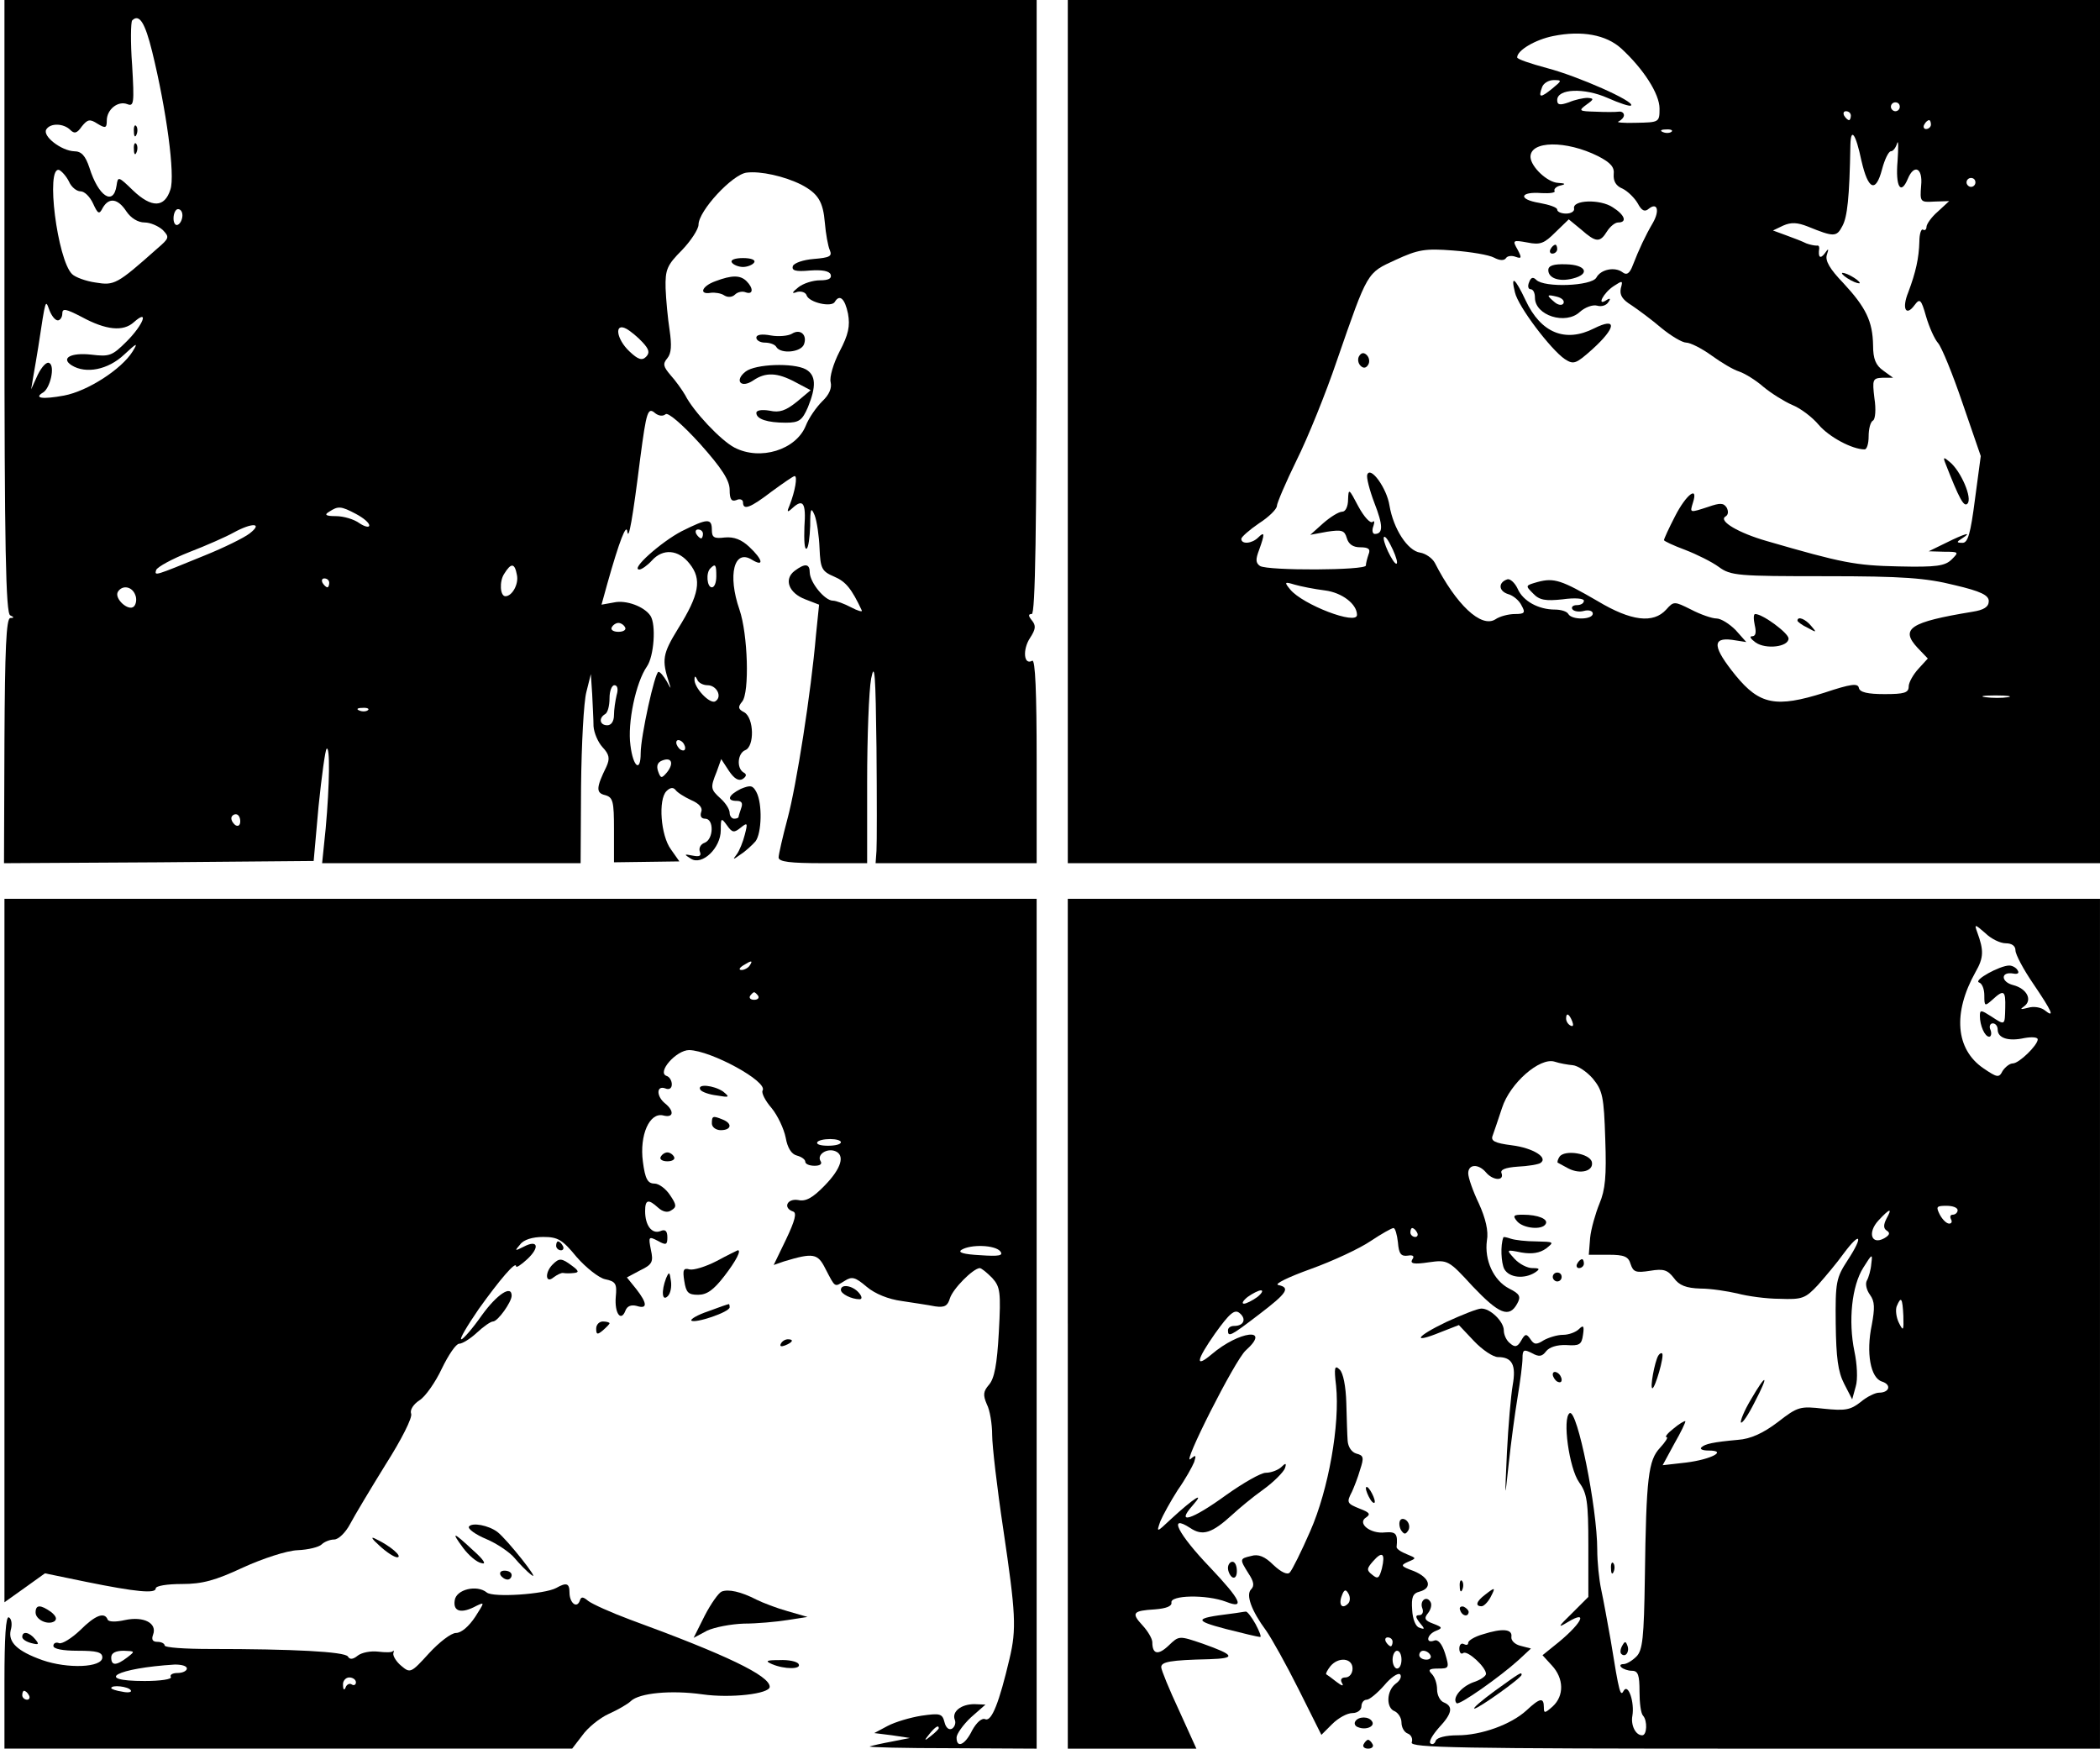 <?xml version="1.0" standalone="no"?>
<!DOCTYPE svg PUBLIC "-//W3C//DTD SVG 20010904//EN"
 "http://www.w3.org/TR/2001/REC-SVG-20010904/DTD/svg10.dtd">
<svg version="1.0" xmlns="http://www.w3.org/2000/svg"
 width="472pt" height="393pt" viewBox="0 0 472 393"
 preserveAspectRatio="xMidYMid meet">

<g transform="translate(0,393) scale(0.1,-0.1)"
fill="#000000" stroke="none">
<path d="M10 3241 c0 -542 3 -690 13 -694 9 -4 9 -6 0 -6 -9 -1 -12 -71 -13
-276 l-1 -275 348 2 348 3 11 123 c7 68 15 126 18 129 8 8 7 -80 -2 -179 l-8
-78 291 0 290 0 1 173 c1 94 6 190 12 212 l10 40 3 -45 c1 -25 3 -57 3 -72 1
-15 10 -36 20 -47 16 -17 17 -26 9 -44 -23 -47 -24 -59 -3 -64 18 -5 20 -14
20 -78 l0 -73 74 1 73 1 -19 27 c-23 31 -29 112 -10 131 8 8 15 9 20 3 4 -6
20 -16 35 -23 19 -8 27 -18 23 -27 -3 -9 0 -15 9 -15 20 0 19 -46 -1 -54 -9
-3 -14 -12 -11 -20 4 -10 -1 -12 -16 -9 -20 4 -20 3 -4 -7 25 -16 67 24 67 64
0 28 1 29 14 11 12 -17 16 -17 31 -5 15 12 16 11 9 -16 -4 -16 -12 -36 -18
-44 -10 -13 -9 -13 9 0 11 7 26 21 33 29 14 18 16 85 2 111 -8 15 -13 16 -35
7 -28 -14 -33 -27 -9 -27 11 0 14 -5 10 -16 -3 -9 -6 -18 -6 -20 0 -2 -4 -4
-10 -4 -5 0 -10 6 -10 13 0 8 -9 22 -20 32 -23 21 -24 24 -9 61 l10 28 17 -26
c12 -18 22 -24 31 -19 9 6 10 11 2 15 -16 10 -13 43 4 50 21 8 20 72 -2 85
-14 7 -15 12 -5 24 17 20 13 152 -6 207 -27 78 -12 137 28 112 28 -17 25 0 -6
29 -17 16 -34 23 -55 21 -24 -3 -29 0 -29 17 0 27 -10 26 -68 -3 -46 -24 -116
-86 -95 -86 5 0 18 9 28 20 25 28 60 25 85 -7 28 -35 22 -69 -26 -146 -35 -57
-37 -70 -20 -122 5 -15 4 -14 -5 3 -7 12 -15 22 -19 22 -8 0 -40 -145 -40
-183 0 -44 -17 -31 -23 18 -7 50 12 141 37 177 16 23 21 94 8 114 -14 21 -55
36 -82 30 l-28 -5 13 47 c27 96 43 137 45 117 3 -21 12 29 29 165 14 106 17
116 34 101 8 -6 17 -7 23 -2 5 5 37 -22 77 -66 50 -56 67 -83 67 -104 0 -21 4
-27 15 -23 8 4 15 1 15 -5 0 -19 17 -12 64 24 26 19 49 35 52 35 7 0 1 -34
-11 -65 -7 -16 -6 -18 6 -7 24 22 31 12 27 -42 -1 -30 0 -52 5 -49 4 2 7 25 8
51 0 40 2 43 10 24 5 -13 10 -47 11 -74 2 -46 5 -52 33 -64 26 -11 39 -27 62
-76 2 -4 -9 -1 -24 7 -15 8 -34 15 -41 15 -18 0 -51 40 -52 63 0 20 -10 22
-34 4 -25 -19 -13 -50 24 -64 l31 -12 -7 -68 c-11 -129 -44 -339 -64 -413 -11
-41 -20 -81 -20 -87 0 -10 26 -13 100 -13 l99 0 0 183 c0 100 4 205 9 232 8
40 10 9 12 -155 1 -113 1 -217 0 -232 l-2 -28 181 0 181 0 0 231 c0 152 -3
228 -10 224 -19 -11 -22 25 -5 51 13 20 14 28 4 40 -8 10 -8 14 0 14 8 0 11
186 11 690 l0 690 -1160 0 -1160 0 0 -689z m332 573 c32 -130 52 -278 41 -310
-13 -41 -42 -42 -84 -2 -33 32 -34 32 -37 11 -7 -47 -41 -24 -61 40 -9 27 -18
37 -34 37 -29 1 -72 34 -63 49 9 15 39 14 54 -1 9 -9 15 -8 26 8 13 16 18 17
35 6 18 -11 21 -10 21 7 0 25 25 45 46 37 15 -6 16 2 11 87 -4 52 -3 97 0 101
16 16 29 -5 45 -70z m-187 -292 c5 -12 17 -22 26 -22 9 0 21 -12 28 -27 11
-24 14 -26 22 -10 14 24 34 21 53 -8 10 -15 26 -25 41 -25 13 0 31 -8 41 -17
15 -16 15 -18 -13 -42 -90 -80 -96 -83 -138 -76 -22 3 -46 12 -53 19 -33 32
-60 243 -29 234 6 -3 16 -14 22 -26z m1646 -7 c38 -20 49 -38 53 -86 2 -24 7
-52 11 -61 6 -14 0 -17 -36 -20 -24 -2 -44 -9 -47 -16 -3 -10 6 -13 38 -10 28
2 44 -1 47 -9 3 -9 -5 -13 -24 -13 -16 0 -38 -7 -49 -16 -15 -12 -15 -15 -2
-10 9 2 19 -1 21 -8 6 -16 55 -27 63 -15 11 19 23 8 30 -26 5 -28 1 -47 -19
-85 -14 -27 -23 -58 -20 -69 3 -13 -3 -28 -19 -43 -13 -13 -30 -37 -37 -55
-22 -54 -102 -79 -160 -49 -31 16 -93 82 -111 118 -7 12 -22 33 -33 45 -16 19
-18 25 -7 38 9 11 10 29 5 63 -4 26 -8 68 -9 94 -1 42 3 52 37 86 20 21 37 47
37 57 0 31 76 113 108 117 31 4 85 -8 123 -27z m-1391 -69 c0 -8 -4 -18 -10
-21 -5 -3 -10 3 -10 14 0 12 5 21 10 21 6 0 10 -6 10 -14z m-280 -236 c5 0 10
7 10 15 0 13 8 11 43 -7 55 -30 94 -34 118 -12 35 31 21 -6 -16 -43 -33 -33
-39 -35 -80 -30 -46 5 -69 -8 -44 -24 32 -20 82 -10 118 24 29 27 32 28 19 7
-25 -40 -101 -89 -154 -99 -49 -9 -69 -6 -47 7 16 10 27 59 14 66 -6 4 -17 -8
-26 -26 l-15 -33 5 30 c3 17 8 46 11 65 17 112 16 107 25 83 5 -13 13 -23 19
-23z m1314 -49 c15 -16 17 -24 8 -33 -9 -9 -18 -6 -37 12 -30 28 -35 66 -7 51
9 -5 26 -19 36 -30z m-644 -386 c17 -9 30 -20 30 -26 0 -5 -10 -3 -22 5 -12 9
-36 16 -53 16 -23 0 -27 3 -15 10 20 13 26 13 60 -5z m-239 -44 c-13 -10 -58
-32 -100 -49 -115 -47 -114 -47 -110 -33 3 7 36 25 74 40 39 15 84 35 100 44
42 23 67 22 36 -2z m1019 -1 c0 -5 -2 -10 -4 -10 -3 0 -8 5 -11 10 -3 6 -1 10
4 10 6 0 11 -4 11 -10z m-418 -93 c4 -20 -11 -47 -26 -47 -12 0 -14 33 -3 50
16 26 24 25 29 -3z m448 -2 c0 -14 -4 -25 -10 -25 -11 0 -14 33 -3 43 11 11
13 8 13 -18z m-870 -15 c0 -5 -2 -10 -4 -10 -3 0 -8 5 -11 10 -3 6 -1 10 4 10
6 0 11 -4 11 -10z m-436 -27 c4 -9 2 -21 -3 -26 -12 -12 -45 18 -36 33 10 16
32 12 39 -7z m1101 -73 c3 -5 -3 -10 -15 -10 -12 0 -18 5 -15 10 3 6 10 10 15
10 5 0 12 -4 15 -10z m185 -130 c21 0 34 -26 18 -36 -12 -8 -49 31 -47 50 0 7
2 7 6 -1 2 -7 13 -13 23 -13z m-204 -22 c-3 -13 -6 -33 -6 -45 0 -14 -6 -23
-15 -23 -17 0 -20 16 -5 25 6 3 10 19 10 36 0 16 5 29 11 29 7 0 9 -9 5 -22z
m-559 -34 c-3 -3 -12 -4 -19 -1 -8 3 -5 6 6 6 11 1 17 -2 13 -5z m713 -85 c0
-6 -4 -7 -10 -4 -5 3 -10 11 -10 16 0 6 5 7 10 4 6 -3 10 -11 10 -16z m-41
-55 c-12 -14 -14 -14 -20 3 -4 12 -1 20 10 24 21 8 26 -7 10 -27z m-959 -110
c0 -8 -4 -12 -10 -9 -5 3 -10 10 -10 16 0 5 5 9 10 9 6 0 10 -7 10 -16z"/>
<path d="M301 3634 c0 -11 3 -14 6 -6 3 7 2 16 -1 19 -3 4 -6 -2 -5 -13z"/>
<path d="M301 3594 c0 -11 3 -14 6 -6 3 7 2 16 -1 19 -3 4 -6 -2 -5 -13z"/>
<path d="M1645 3340 c3 -5 15 -10 25 -10 10 0 22 5 25 10 4 6 -7 10 -25 10
-18 0 -29 -4 -25 -10z"/>
<path d="M1608 3298 c-31 -11 -38 -31 -10 -26 9 1 23 -1 30 -6 8 -5 18 -4 24
2 6 6 17 8 24 5 17 -6 18 9 2 25 -14 14 -33 14 -70 0z"/>
<path d="M1780 3180 c-8 -5 -30 -7 -47 -4 -21 4 -33 2 -33 -5 0 -6 9 -11 19
-11 11 0 23 -4 26 -10 10 -16 55 -12 62 6 8 21 -8 36 -27 24z"/>
<path d="M1676 3095 c-26 -20 -11 -39 17 -20 28 19 54 18 95 -4 l34 -18 -31
-26 c-25 -20 -39 -25 -61 -20 -18 3 -30 1 -30 -5 0 -14 25 -22 66 -22 30 0 37
5 50 35 19 47 18 72 -5 85 -28 15 -113 12 -135 -5z"/>
<path d="M2400 2960 l0 -970 1160 0 1160 0 0 970 0 970 -1160 0 -1160 0 0
-970z m1244 861 c50 -46 86 -102 86 -135 0 -31 -1 -31 -53 -32 -28 -1 -46 1
-39 3 6 3 12 9 12 14 0 6 -6 9 -12 8 -7 -1 -31 -1 -52 0 -37 1 -39 2 -20 16
17 12 17 14 2 15 -9 0 -28 -4 -42 -10 -20 -7 -26 -6 -26 5 0 26 61 28 113 5
27 -12 51 -20 53 -17 9 9 -120 66 -189 84 -37 10 -67 20 -67 24 0 16 41 40 81
48 64 13 119 3 153 -28z m-155 -90 c-27 -22 -32 -21 -23 3 3 9 15 16 26 16 19
0 19 -1 -3 -19z m781 -41 c0 -5 -4 -10 -10 -10 -5 0 -10 5 -10 10 0 6 5 10 10
10 6 0 10 -4 10 -10z m-110 -20 c0 -5 -2 -10 -4 -10 -3 0 -8 5 -11 10 -3 6 -1
10 4 10 6 0 11 -4 11 -10z m180 -20 c0 -5 -5 -10 -11 -10 -5 0 -7 5 -4 10 3 6
8 10 11 10 2 0 4 -4 4 -10z m-583 -16 c-3 -3 -12 -4 -19 -1 -8 3 -5 6 6 6 11
1 17 -2 13 -5z m427 -66 c15 -65 32 -72 46 -19 6 23 15 41 20 41 5 0 11 8 14
18 3 9 3 -9 1 -40 -5 -57 7 -78 23 -40 14 34 34 25 30 -15 -3 -37 -2 -38 30
-36 l33 1 -26 -24 c-14 -12 -25 -28 -25 -34 0 -6 -4 -9 -8 -6 -4 2 -8 -10 -8
-27 -1 -37 -8 -69 -25 -114 -15 -37 -5 -55 14 -29 12 16 15 14 26 -25 7 -24
19 -51 27 -60 8 -9 33 -70 55 -135 l41 -119 -13 -97 c-10 -78 -16 -98 -28 -98
-14 0 -14 2 -1 10 25 16 6 11 -36 -10 l-39 -19 35 -1 c33 0 33 -1 17 -17 -15
-15 -34 -18 -120 -16 -97 2 -127 8 -296 57 -63 18 -109 45 -93 55 7 4 7 12 3
20 -7 11 -15 11 -41 2 -43 -14 -42 -14 -35 9 13 40 -15 19 -40 -30 -14 -27
-25 -51 -25 -54 0 -2 21 -12 48 -22 26 -10 60 -27 75 -38 27 -20 43 -21 240
-21 175 0 226 -4 290 -20 60 -14 77 -23 77 -36 0 -13 -11 -20 -37 -24 -140
-23 -163 -38 -123 -81 l23 -24 -21 -23 c-12 -13 -22 -31 -22 -40 0 -14 -10
-17 -54 -17 -38 0 -56 4 -58 14 -2 11 -18 9 -78 -11 -108 -34 -145 -27 -199
39 -51 63 -54 86 -8 80 l32 -5 -24 27 c-14 14 -33 26 -43 26 -10 0 -36 9 -57
20 -38 19 -39 19 -56 0 -29 -32 -79 -26 -154 19 -81 47 -98 53 -135 43 -28 -8
-28 -8 -10 -26 14 -15 28 -17 66 -13 28 4 48 2 48 -3 0 -6 -7 -10 -16 -10 -8
0 -13 -4 -10 -9 3 -5 15 -7 26 -4 11 3 20 0 20 -6 0 -14 -47 -15 -55 -1 -3 6
-17 10 -30 10 -37 0 -72 19 -84 47 -6 13 -17 23 -23 21 -21 -7 -20 -26 1 -33
12 -3 26 -15 31 -26 9 -16 7 -19 -15 -19 -14 0 -34 -5 -44 -12 -32 -20 -88 33
-136 127 -6 11 -21 21 -33 23 -28 4 -60 53 -69 106 -6 39 -43 90 -50 69 -2 -6
5 -34 16 -63 20 -51 20 -70 1 -70 -5 0 -7 8 -3 18 3 9 2 13 -2 9 -5 -4 -19 11
-32 35 -21 40 -22 41 -23 16 0 -17 -6 -28 -13 -28 -8 0 -27 -12 -43 -26 l-29
-26 38 7 c33 5 39 3 44 -14 4 -14 14 -21 30 -21 19 0 24 -4 19 -16 -3 -9 -6
-20 -6 -25 0 -11 -220 -12 -238 -1 -10 7 -10 15 -2 36 13 36 13 43 -2 28 -14
-14 -38 -16 -38 -3 0 4 18 20 40 35 22 14 40 32 40 39 0 6 20 53 44 102 25 50
66 151 91 225 70 202 67 196 132 226 50 23 66 26 129 21 40 -3 81 -10 92 -16
13 -7 23 -7 27 -1 3 5 13 6 21 3 14 -5 15 -3 5 16 -12 21 -11 22 22 16 29 -6
38 -2 63 23 l30 29 28 -23 c33 -29 42 -30 58 -4 7 11 18 20 25 20 21 0 15 17
-12 34 -28 19 -92 17 -87 -3 1 -6 -7 -11 -18 -11 -11 0 -20 4 -20 9 0 5 -18
11 -40 15 -49 8 -44 26 5 22 19 -1 32 1 29 5 -2 4 4 10 13 12 13 3 12 5 -5 6
-24 1 -61 36 -62 58 -1 37 80 38 152 2 29 -15 37 -25 35 -41 -1 -15 5 -26 20
-32 12 -6 27 -21 34 -33 9 -17 16 -20 25 -12 19 15 25 -4 9 -32 -17 -29 -31
-59 -45 -95 -7 -19 -14 -23 -23 -16 -17 13 -49 7 -59 -12 -11 -19 -117 -23
-135 -5 -7 7 -12 6 -16 -5 -4 -9 -2 -16 3 -16 6 0 10 -8 10 -19 0 -40 69 -62
101 -32 11 10 29 17 39 14 10 -3 21 1 25 8 6 8 4 10 -5 4 -22 -14 -6 17 17 32
20 13 21 13 16 -5 -3 -15 3 -25 24 -38 15 -10 46 -33 67 -51 22 -18 47 -33 56
-33 9 0 35 -13 57 -29 22 -16 49 -32 62 -36 12 -4 37 -19 54 -34 18 -15 47
-33 65 -41 18 -7 45 -27 60 -45 23 -27 75 -55 103 -55 5 0 9 13 9 29 0 17 4
33 10 36 5 3 7 25 3 50 -5 42 -4 45 18 46 l24 0 -22 16 c-17 12 -23 26 -23 57
-1 54 -16 85 -67 140 -30 31 -41 50 -37 63 5 15 4 16 -5 3 -10 -13 -15 -8 -12
12 0 5 -2 7 -6 6 -5 0 -15 2 -23 5 -8 4 -28 12 -45 18 l-30 11 23 11 c18 8 32
7 55 -2 59 -24 65 -24 78 1 11 20 16 63 18 182 1 41 12 26 25 -36z m256 -48
c0 -5 -4 -10 -10 -10 -5 0 -10 5 -10 10 0 6 5 10 10 10 6 0 10 -4 10 -10z
m-926 -272 c-3 -5 -12 -4 -20 3 -19 16 -18 18 6 12 11 -3 17 -9 14 -15z m-374
-582 c-1 -16 -29 36 -30 54 0 8 7 2 15 -14 8 -15 15 -33 15 -40z m-162 -63
c39 -5 72 -31 72 -55 0 -24 -122 23 -150 57 -14 17 -13 18 10 11 14 -4 44 -10
68 -13z m1535 -240 c-13 -2 -35 -2 -50 0 -16 2 -5 4 22 4 28 0 40 -2 28 -4z"/>
<path d="M3485 3370 c-3 -5 -1 -10 4 -10 6 0 11 5 11 10 0 6 -2 10 -4 10 -3 0
-8 -4 -11 -10z"/>
<path d="M3480 3323 c0 -18 24 -27 55 -19 40 10 30 31 -15 32 -28 1 -40 -3
-40 -13z"/>
<path d="M4140 3316 c0 -3 9 -10 20 -16 11 -6 20 -8 20 -6 0 3 -9 10 -20 16
-11 6 -20 8 -20 6z"/>
<path d="M3405 3273 c7 -32 81 -129 112 -150 20 -13 25 -11 62 22 54 49 56 73
4 47 -65 -33 -120 -10 -154 63 -24 51 -34 58 -24 18z"/>
<path d="M3055 3130 c-4 -6 -3 -16 3 -22 6 -6 12 -6 17 2 4 6 3 16 -3 22 -6 6
-12 6 -17 -2z"/>
<path d="M4372 2890 c32 -82 42 -100 50 -92 12 12 -15 74 -40 94 -13 11 -15
11 -10 -2z"/>
<path d="M3944 2525 c4 -17 2 -25 -6 -25 -7 0 -3 -6 8 -14 23 -16 74 -10 74 9
0 12 -58 55 -75 55 -4 0 -4 -11 -1 -25z"/>
<path d="M4040 2535 c0 -2 10 -10 23 -16 20 -11 21 -11 8 4 -13 16 -31 23 -31
12z"/>
<path d="M10 1119 l0 -790 45 32 46 33 92 -19 c113 -23 157 -27 157 -15 0 6
26 10 59 10 46 0 75 8 137 37 44 20 98 38 123 39 24 1 48 7 54 13 6 6 19 11
28 11 10 0 26 16 36 35 10 19 46 79 80 134 35 55 61 106 57 114 -3 8 5 21 19
30 13 8 36 41 50 71 15 31 32 56 39 56 7 0 25 11 40 25 15 14 31 25 36 25 11
0 42 44 42 58 0 25 -33 3 -67 -44 -21 -30 -42 -54 -46 -54 -5 0 13 30 39 68
48 67 84 109 84 96 0 -4 11 3 25 16 29 27 24 45 -8 28 -20 -10 -21 -10 -8 5 8
11 28 17 52 17 33 0 43 -6 75 -45 21 -24 50 -47 64 -50 24 -5 27 -10 24 -40
-3 -37 12 -57 22 -30 4 10 13 13 25 10 25 -8 24 6 -1 38 l-21 26 30 16 c27 13
30 19 24 46 -6 30 -5 31 16 20 18 -10 21 -9 21 8 0 15 -5 19 -16 14 -19 -7
-34 13 -34 45 0 26 7 28 29 8 11 -10 22 -12 30 -6 12 7 12 12 -3 34 -9 14 -25
26 -35 26 -15 0 -21 10 -26 49 -8 60 15 112 46 104 23 -6 25 10 4 27 -20 16
-20 41 0 34 9 -4 15 0 15 9 0 8 -5 17 -12 19 -22 8 22 58 51 58 49 -1 178 -71
165 -91 -3 -5 6 -23 20 -39 14 -17 28 -47 32 -67 4 -23 13 -37 25 -40 11 -3
19 -9 19 -14 0 -5 9 -9 21 -9 12 0 18 4 13 11 -8 14 14 29 33 22 23 -9 14 -39
-23 -77 -27 -28 -43 -37 -60 -33 -25 4 -35 -18 -11 -26 8 -3 4 -20 -16 -62
l-28 -58 23 8 c66 20 76 18 93 -16 23 -44 20 -42 43 -28 17 11 24 9 50 -13 19
-16 49 -28 79 -32 26 -4 60 -9 75 -12 21 -3 28 1 33 18 7 22 52 67 67 68 4 0
16 -10 28 -22 18 -20 20 -31 15 -122 -4 -73 -10 -104 -22 -118 -13 -15 -14
-23 -5 -44 7 -13 12 -45 12 -69 0 -24 11 -119 25 -212 28 -189 30 -224 14
-291 -23 -98 -40 -141 -54 -136 -8 4 -20 -7 -30 -25 -16 -33 -35 -41 -35 -16
0 8 15 29 32 45 l33 29 -25 1 c-30 0 -51 -17 -44 -35 3 -7 0 -16 -6 -20 -7 -4
-14 2 -17 14 -5 20 -10 21 -52 15 -25 -4 -59 -14 -76 -23 l-30 -16 40 -5 40
-6 -40 -8 c-22 -4 -44 -9 -50 -11 -5 -2 77 -4 183 -4 l192 -1 0 955 0 955
-1160 0 -1160 0 0 -791z m1675 641 c-3 -5 -12 -10 -18 -10 -7 0 -6 4 3 10 19
12 23 12 15 0z m19 -68 c3 -5 -1 -9 -9 -9 -8 0 -12 4 -9 9 3 4 7 8 9 8 2 0 6
-4 9 -8z m186 -329 c0 -5 -13 -8 -29 -8 -16 0 -27 3 -24 8 2 4 15 7 29 7 13 0
24 -3 24 -7z m358 -245 c8 -10 -2 -12 -45 -9 -37 2 -51 6 -42 12 21 13 75 11
87 -3z m-138 -1072 c0 -2 -8 -10 -17 -17 -16 -13 -17 -12 -4 4 13 16 21 21 21
13z"/>
<path d="M2400 955 l0 -955 145 0 144 0 -39 86 c-22 47 -40 91 -40 97 0 12 19
16 108 18 61 2 58 9 -15 35 -53 18 -53 18 -76 -4 -24 -23 -37 -20 -37 7 0 8
-10 25 -22 38 -26 28 -22 33 28 36 25 2 38 7 37 15 -4 17 78 19 123 2 43 -17
33 4 -36 77 -72 75 -96 122 -45 89 28 -19 49 -12 95 30 14 13 45 39 69 56 25
18 46 40 49 48 4 12 2 13 -9 2 -7 -6 -22 -12 -34 -12 -11 0 -51 -23 -89 -50
-77 -56 -115 -68 -75 -23 29 33 2 16 -49 -31 -33 -31 -33 -31 -24 -5 6 14 23
45 39 70 17 24 33 53 37 63 5 16 4 17 -8 7 -22 -19 100 223 124 244 59 53 -15
44 -77 -9 -38 -32 -34 -13 8 47 33 46 44 55 55 46 16 -13 10 -29 -12 -29 -8 0
-14 -4 -14 -10 0 -16 6 -13 70 36 63 48 71 60 43 66 -10 2 23 18 73 36 50 18
110 46 135 63 24 16 47 29 51 29 4 0 8 -15 10 -32 2 -26 7 -32 22 -30 12 2 16
-1 10 -9 -5 -9 4 -11 37 -6 43 6 45 5 99 -54 59 -62 82 -72 100 -39 9 16 6 22
-18 34 -35 18 -56 64 -50 108 4 21 -3 50 -18 83 -13 27 -24 58 -24 68 0 21 23
22 40 2 15 -18 41 -20 35 -2 -4 8 8 13 36 15 23 1 46 5 51 8 19 12 -16 34 -64
40 -39 5 -48 10 -43 22 3 9 13 37 21 62 18 56 85 114 118 104 12 -4 30 -7 41
-8 11 -1 31 -14 45 -30 22 -27 25 -40 28 -136 3 -84 0 -114 -13 -145 -9 -22
-19 -57 -21 -77 l-3 -38 44 0 c36 0 45 -4 50 -21 6 -18 12 -20 44 -15 30 5 39
2 53 -16 12 -17 28 -23 60 -24 24 0 61 -6 83 -11 22 -6 65 -12 95 -12 51 -2
58 1 86 31 16 18 43 50 58 71 38 51 45 40 9 -15 -26 -40 -28 -49 -27 -143 1
-76 5 -108 19 -135 l18 -35 8 29 c5 16 3 51 -3 79 -14 68 -6 147 20 188 20 32
21 32 18 9 -1 -14 -6 -31 -10 -38 -4 -7 -1 -21 7 -32 11 -15 11 -30 4 -68 -13
-62 -3 -119 23 -127 22 -7 17 -25 -7 -25 -8 0 -27 -9 -41 -21 -23 -18 -35 -20
-83 -15 -53 6 -58 5 -103 -30 -33 -25 -61 -38 -90 -40 -55 -5 -74 -9 -82 -17
-4 -4 3 -7 16 -7 44 0 6 -20 -50 -27 l-53 -6 26 48 c15 26 26 49 25 51 -2 1
-14 -6 -27 -17 -13 -10 -20 -19 -15 -19 4 0 -3 -11 -15 -24 -26 -28 -31 -65
-34 -292 -2 -135 -5 -163 -19 -177 -9 -9 -22 -17 -29 -17 -7 0 -9 -3 -5 -7 4
-4 15 -8 24 -8 14 0 17 -10 17 -47 0 -25 3 -49 8 -54 10 -11 9 -44 -2 -44 -15
0 -26 23 -22 44 5 30 -9 72 -19 57 -8 -15 -10 -10 -30 114 -7 39 -16 89 -21
112 -5 23 -9 63 -9 90 0 94 -45 317 -62 307 -17 -11 -1 -124 21 -155 18 -25
21 -43 21 -143 l0 -115 -37 -37 c-31 -30 -33 -34 -10 -20 51 31 30 -6 -30 -53
l-26 -21 21 -23 c27 -29 28 -68 2 -92 -18 -16 -20 -16 -20 -2 0 23 -9 21 -39
-7 -35 -32 -102 -56 -155 -56 -26 0 -46 -5 -49 -12 -2 -7 -8 -10 -12 -6 -4 4
5 19 19 35 30 32 33 48 11 57 -8 3 -15 16 -15 29 0 13 -5 28 -12 35 -9 9 -6
12 14 12 25 0 26 1 16 34 -7 22 -16 32 -24 29 -21 -8 -17 14 4 22 15 6 14 8
-7 16 -19 7 -21 12 -11 24 6 8 9 19 5 25 -9 15 -25 2 -18 -15 3 -8 0 -15 -7
-15 -9 0 -9 -4 1 -17 12 -14 12 -16 -1 -11 -8 2 -15 19 -16 40 -2 28 1 37 17
41 29 8 23 31 -13 46 -30 11 -31 13 -13 21 19 8 19 8 -3 17 -13 5 -23 12 -23
16 3 30 -1 35 -26 33 -33 -4 -64 21 -42 34 10 7 7 11 -14 19 -30 12 -31 14
-18 39 4 9 13 31 18 49 9 27 8 32 -8 36 -11 3 -19 15 -20 29 -1 12 -2 51 -3
85 -1 37 -7 68 -15 75 -11 11 -13 5 -8 -36 9 -87 -17 -234 -58 -327 -20 -46
-41 -88 -46 -93 -5 -6 -19 0 -37 17 -19 19 -34 25 -50 20 -26 -6 -26 -7 -6
-39 12 -18 14 -28 6 -36 -12 -12 0 -47 34 -93 12 -17 45 -76 73 -132 l51 -102
24 24 c14 14 34 25 46 25 11 0 20 7 20 15 0 8 5 15 12 15 6 0 24 15 39 32 15
18 31 29 36 25 4 -5 0 -14 -10 -21 -21 -16 -22 -55 -2 -62 8 -4 15 -15 15 -25
0 -11 6 -22 14 -25 8 -3 12 -12 9 -20 -4 -12 105 -14 771 -14 l776 0 0 955 0
955 -1160 0 -1160 0 0 -955z m2108 855 c14 0 22 -6 22 -16 0 -9 18 -43 40 -75
42 -62 50 -79 25 -59 -8 6 -24 9 -37 5 -16 -4 -19 -4 -9 3 20 14 7 40 -24 48
-28 7 -29 31 0 26 10 -2 14 1 10 7 -3 6 -12 11 -19 11 -21 0 -81 -33 -68 -38
7 -2 12 -15 12 -29 0 -25 1 -25 18 -10 26 24 30 21 29 -18 -1 -40 0 -40 -32
-19 -22 14 -25 15 -25 1 0 -22 11 -47 21 -47 4 0 6 7 3 15 -4 8 -1 15 5 15 6
0 11 -6 11 -14 0 -19 24 -27 60 -19 17 3 30 2 30 -3 0 -13 -42 -54 -56 -54 -7
0 -17 -8 -23 -17 -8 -16 -12 -15 -43 6 -63 43 -69 125 -18 216 19 33 19 49 4
90 -7 19 -5 18 18 -2 13 -13 34 -23 46 -23z m-974 -176 c3 -8 2 -12 -4 -9 -6
3 -10 10 -10 16 0 14 7 11 14 -7z m866 -424 c0 -5 -5 -10 -11 -10 -5 0 -7 -4
-4 -10 3 -5 2 -10 -4 -10 -6 0 -15 9 -21 20 -9 18 -8 20 15 20 14 0 25 -4 25
-10z m-160 -19 c-7 -14 -7 -22 1 -27 8 -5 6 -10 -6 -17 -29 -16 -38 13 -13 40
26 28 32 29 18 4z m-1055 -31 c3 -5 1 -10 -4 -10 -6 0 -11 5 -11 10 0 6 2 10
4 10 3 0 8 -4 11 -10z m-359 -145 c-11 -8 -25 -15 -30 -15 -6 0 -2 7 8 15 11
8 25 15 30 15 6 0 2 -7 -8 -15z m1452 -42 c1 -34 0 -36 -10 -16 -6 12 -8 29
-5 37 10 24 13 19 15 -21z m-1172 -568 c-6 -22 -9 -25 -22 -14 -13 10 -12 14
2 30 21 24 28 18 20 -16z m-76 -79 c-14 -14 -22 -2 -14 18 5 14 9 15 15 4 4
-7 4 -17 -1 -22z m100 -86 c0 -5 -2 -10 -4 -10 -3 0 -8 5 -11 10 -3 6 -1 10 4
10 6 0 11 -4 11 -10z m20 -40 c0 -11 -4 -20 -10 -20 -5 0 -10 9 -10 20 0 11 5
20 10 20 6 0 10 -9 10 -20z m65 10 c3 -5 -1 -10 -9 -10 -9 0 -16 5 -16 10 0 6
4 10 9 10 6 0 13 -4 16 -10z m-175 -30 c0 -11 -7 -20 -16 -20 -9 0 -12 -5 -8
-12 5 -8 1 -8 -12 2 -10 8 -21 16 -23 17 -2 1 2 9 9 18 18 22 50 19 50 -5z"/>
<path d="M1574 1481 c3 -5 20 -11 37 -13 29 -5 30 -4 14 9 -21 14 -59 18 -51
4z"/>
<path d="M1600 1405 c0 -8 9 -15 20 -15 24 0 27 15 4 24 -22 9 -24 8 -24 -9z"/>
<path d="M1485 1330 c-3 -5 3 -10 15 -10 12 0 18 5 15 10 -3 6 -10 10 -15 10
-5 0 -12 -4 -15 -10z"/>
<path d="M3505 1330 c-4 -6 -5 -12 -4 -13 2 -1 13 -7 24 -13 27 -14 57 -6 53
14 -4 20 -62 29 -73 12z"/>
<path d="M3410 1185 c14 -16 56 -20 64 -6 7 11 -17 21 -51 21 -21 0 -24 -2
-13 -15z"/>
<path d="M3379 1149 c-7 -18 -5 -57 2 -71 11 -20 45 -23 69 -8 12 8 11 10 -6
10 -11 0 -29 9 -40 21 -19 21 -19 21 16 14 24 -4 41 -1 55 9 19 15 18 15 -22
16 -23 0 -48 3 -57 6 -9 3 -17 5 -17 3z"/>
<path d="M1250 1130 c0 -5 5 -10 11 -10 5 0 7 5 4 10 -3 6 -8 10 -11 10 -2 0
-4 -4 -4 -10z"/>
<path d="M1611 1096 c-25 -13 -52 -21 -61 -19 -14 4 -16 -1 -12 -26 4 -26 9
-31 31 -31 20 0 35 11 59 42 27 35 39 59 30 58 -2 -1 -23 -11 -47 -24z"/>
<path d="M1242 1088 c-18 -18 -16 -44 2 -29 8 6 18 11 22 10 5 -1 16 -1 24 0
12 1 11 5 -4 16 -24 18 -29 18 -44 3z"/>
<path d="M3545 1090 c-3 -5 -1 -10 4 -10 6 0 11 5 11 10 0 6 -2 10 -4 10 -3 0
-8 -4 -11 -10z"/>
<path d="M1497 1057 c-11 -29 -9 -53 4 -40 6 6 9 21 7 34 -3 21 -4 22 -11 6z"/>
<path d="M3490 1060 c0 -5 5 -10 10 -10 6 0 10 5 10 10 0 6 -4 10 -10 10 -5 0
-10 -4 -10 -10z"/>
<path d="M1890 1031 c0 -9 24 -21 42 -21 6 0 6 6 -2 15 -14 16 -40 20 -40 6z"/>
<path d="M1592 983 c-24 -8 -41 -18 -38 -21 8 -7 86 19 86 30 0 4 -1 8 -2 7
-2 0 -22 -7 -46 -16z"/>
<path d="M3251 959 c-69 -33 -79 -50 -13 -23 l41 16 34 -36 c19 -20 43 -36 54
-36 32 0 41 -18 33 -63 -4 -23 -10 -91 -13 -152 -5 -108 -5 -109 4 -25 5 47
14 114 20 150 6 36 11 75 11 87 0 20 3 21 21 12 16 -9 23 -8 32 4 7 9 24 15
46 14 29 -2 34 1 37 23 3 20 1 23 -9 13 -7 -7 -23 -13 -36 -13 -13 0 -32 -6
-43 -12 -17 -11 -22 -10 -30 2 -9 13 -12 13 -21 -3 -8 -14 -14 -16 -25 -6 -8
6 -14 19 -14 29 0 20 -31 50 -51 49 -8 0 -43 -14 -78 -30z"/>
<path d="M1340 944 c0 -14 3 -14 15 -4 8 7 15 14 15 16 0 2 -7 4 -15 4 -8 0
-15 -7 -15 -16z"/>
<path d="M1755 910 c-3 -6 1 -7 9 -4 18 7 21 14 7 14 -6 0 -13 -4 -16 -10z"/>
<path d="M3727 883 c-8 -14 -19 -73 -13 -73 6 0 27 72 22 78 -2 2 -6 0 -9 -5z"/>
<path d="M3490 841 c0 -5 5 -13 10 -16 6 -3 10 -2 10 4 0 5 -4 13 -10 16 -5 3
-10 2 -10 -4z"/>
<path d="M3935 784 c-15 -25 -24 -48 -22 -51 3 -3 17 18 31 46 33 63 27 67 -9
5z"/>
<path d="M3070 585 c0 -5 5 -17 10 -25 5 -8 10 -10 10 -5 0 6 -5 17 -10 25 -5
8 -10 11 -10 5z"/>
<path d="M3147 513 c-3 -5 -2 -15 2 -22 7 -10 10 -10 16 -1 4 6 3 16 -3 22 -5
5 -12 6 -15 1z"/>
<path d="M1054 499 c-3 -5 15 -18 39 -28 24 -10 53 -30 63 -42 11 -13 28 -31
39 -39 21 -16 -55 80 -77 97 -20 15 -57 22 -64 12z"/>
<path d="M853 456 c15 -14 33 -26 40 -26 13 1 -16 26 -48 41 -13 7 -10 1 8
-15z"/>
<path d="M1041 451 c12 -16 30 -32 41 -34 12 -4 6 7 -19 29 -45 42 -50 43 -22
5z"/>
<path d="M2760 406 c0 -8 5 -18 10 -21 6 -3 10 3 10 14 0 12 -4 21 -10 21 -5
0 -10 -6 -10 -14z"/>
<path d="M3621 404 c0 -11 3 -14 6 -6 3 7 2 16 -1 19 -3 4 -6 -2 -5 -13z"/>
<path d="M1125 390 c3 -5 10 -10 16 -10 5 0 9 5 9 10 0 6 -7 10 -16 10 -8 0
-12 -4 -9 -10z"/>
<path d="M3281 364 c0 -11 3 -14 6 -6 3 7 2 16 -1 19 -3 4 -6 -2 -5 -13z"/>
<path d="M1250 361 c-26 -14 -142 -22 -156 -10 -22 18 -69 7 -72 -18 -4 -26
16 -30 49 -12 19 9 18 8 -3 -25 -14 -21 -31 -36 -43 -36 -11 0 -38 -21 -61
-46 -40 -44 -42 -45 -62 -28 -11 9 -19 22 -18 28 2 6 1 8 -1 5 -2 -3 -17 -3
-33 -1 -17 2 -37 -2 -46 -9 -11 -9 -18 -9 -22 -2 -7 11 -124 17 -309 17 -57 0
-103 3 -103 8 0 4 -7 8 -16 8 -11 0 -14 5 -10 16 10 26 -21 42 -63 33 -22 -5
-37 -4 -39 1 -7 18 -28 10 -62 -24 -19 -18 -40 -31 -47 -29 -7 3 -13 0 -13 -6
0 -7 21 -11 55 -11 42 0 55 -3 55 -15 0 -23 -78 -26 -135 -6 -56 20 -77 40
-71 67 4 13 2 26 -4 29 -7 4 -10 -46 -10 -144 l0 -151 638 0 638 0 23 30 c12
17 39 39 59 48 20 9 43 22 50 29 19 18 90 25 161 15 63 -9 151 1 151 17 0 25
-98 72 -314 151 -43 16 -85 35 -94 42 -12 10 -16 10 -19 0 -7 -18 -23 -4 -23
19 0 21 -7 23 -30 10z m-964 -156 c-25 -19 -36 -19 -36 0 0 10 10 15 28 15 26
-1 26 -1 8 -15z m134 -25 c0 -5 -9 -10 -21 -10 -11 0 -18 -4 -15 -9 3 -5 -23
-9 -59 -9 -117 0 -63 29 68 37 15 0 27 -3 27 -9z m380 -31 c0 -5 -4 -8 -9 -5
-5 4 -12 0 -14 -6 -3 -8 -6 -6 -6 5 -1 9 6 17 14 17 8 0 15 -5 15 -11z m-506
-18 c3 -4 -6 -6 -19 -3 -14 2 -25 6 -25 8 0 8 39 4 44 -5z m-229 -11 c3 -5 1
-10 -4 -10 -6 0 -11 5 -11 10 0 6 2 10 4 10 3 0 8 -4 11 -10z"/>
<path d="M1622 353 c-7 -3 -24 -27 -38 -54 l-25 -50 30 16 c17 8 54 15 83 16
29 0 73 4 98 8 l45 7 -45 13 c-25 7 -56 19 -70 26 -35 18 -63 24 -78 18z"/>
<path d="M3338 346 c-20 -15 -23 -26 -8 -26 5 0 14 9 20 20 12 23 11 24 -12 6z"/>
<path d="M80 306 c0 -16 27 -29 42 -20 7 5 4 12 -7 21 -24 17 -35 17 -35 -1z"/>
<path d="M3282 311 c4 -13 18 -16 19 -4 0 4 -5 9 -11 12 -7 2 -11 -2 -8 -8z"/>
<path d="M2765 303 c-81 -10 -82 -15 -10 -34 39 -10 73 -18 77 -18 4 -1 -1 12
-10 29 -9 16 -19 29 -22 28 -3 0 -18 -3 -35 -5z"/>
<path d="M3333 257 c-18 -5 -33 -14 -33 -19 0 -5 -4 -6 -10 -3 -5 3 -10 -1
-10 -10 0 -9 4 -14 9 -10 10 6 51 -32 51 -47 0 -5 -13 -14 -29 -19 -27 -10
-48 -36 -37 -47 6 -5 97 59 139 97 l28 26 -23 6 c-13 3 -22 12 -21 20 3 18
-20 20 -64 6z"/>
<path d="M50 251 c0 -5 9 -11 21 -14 16 -4 18 -3 8 9 -13 16 -29 19 -29 5z"/>
<path d="M3646 231 c-4 -7 -5 -15 -2 -18 9 -9 19 4 14 18 -4 11 -6 11 -12 0z"/>
<path d="M1735 190 c28 -12 67 -12 60 0 -3 6 -23 10 -43 9 -30 0 -33 -2 -17
-9z"/>
<path d="M3360 130 c-30 -22 -51 -40 -46 -40 9 0 106 69 106 76 0 7 -3 5 -60
-36z"/>
<path d="M3046 61 c-3 -5 0 -11 7 -13 17 -7 38 2 31 13 -7 12 -31 12 -38 0z"/>
<path d="M3065 10 c-3 -5 1 -10 10 -10 9 0 13 5 10 10 -3 6 -8 10 -10 10 -2 0
-7 -4 -10 -10z"/>
</g>
</svg>
